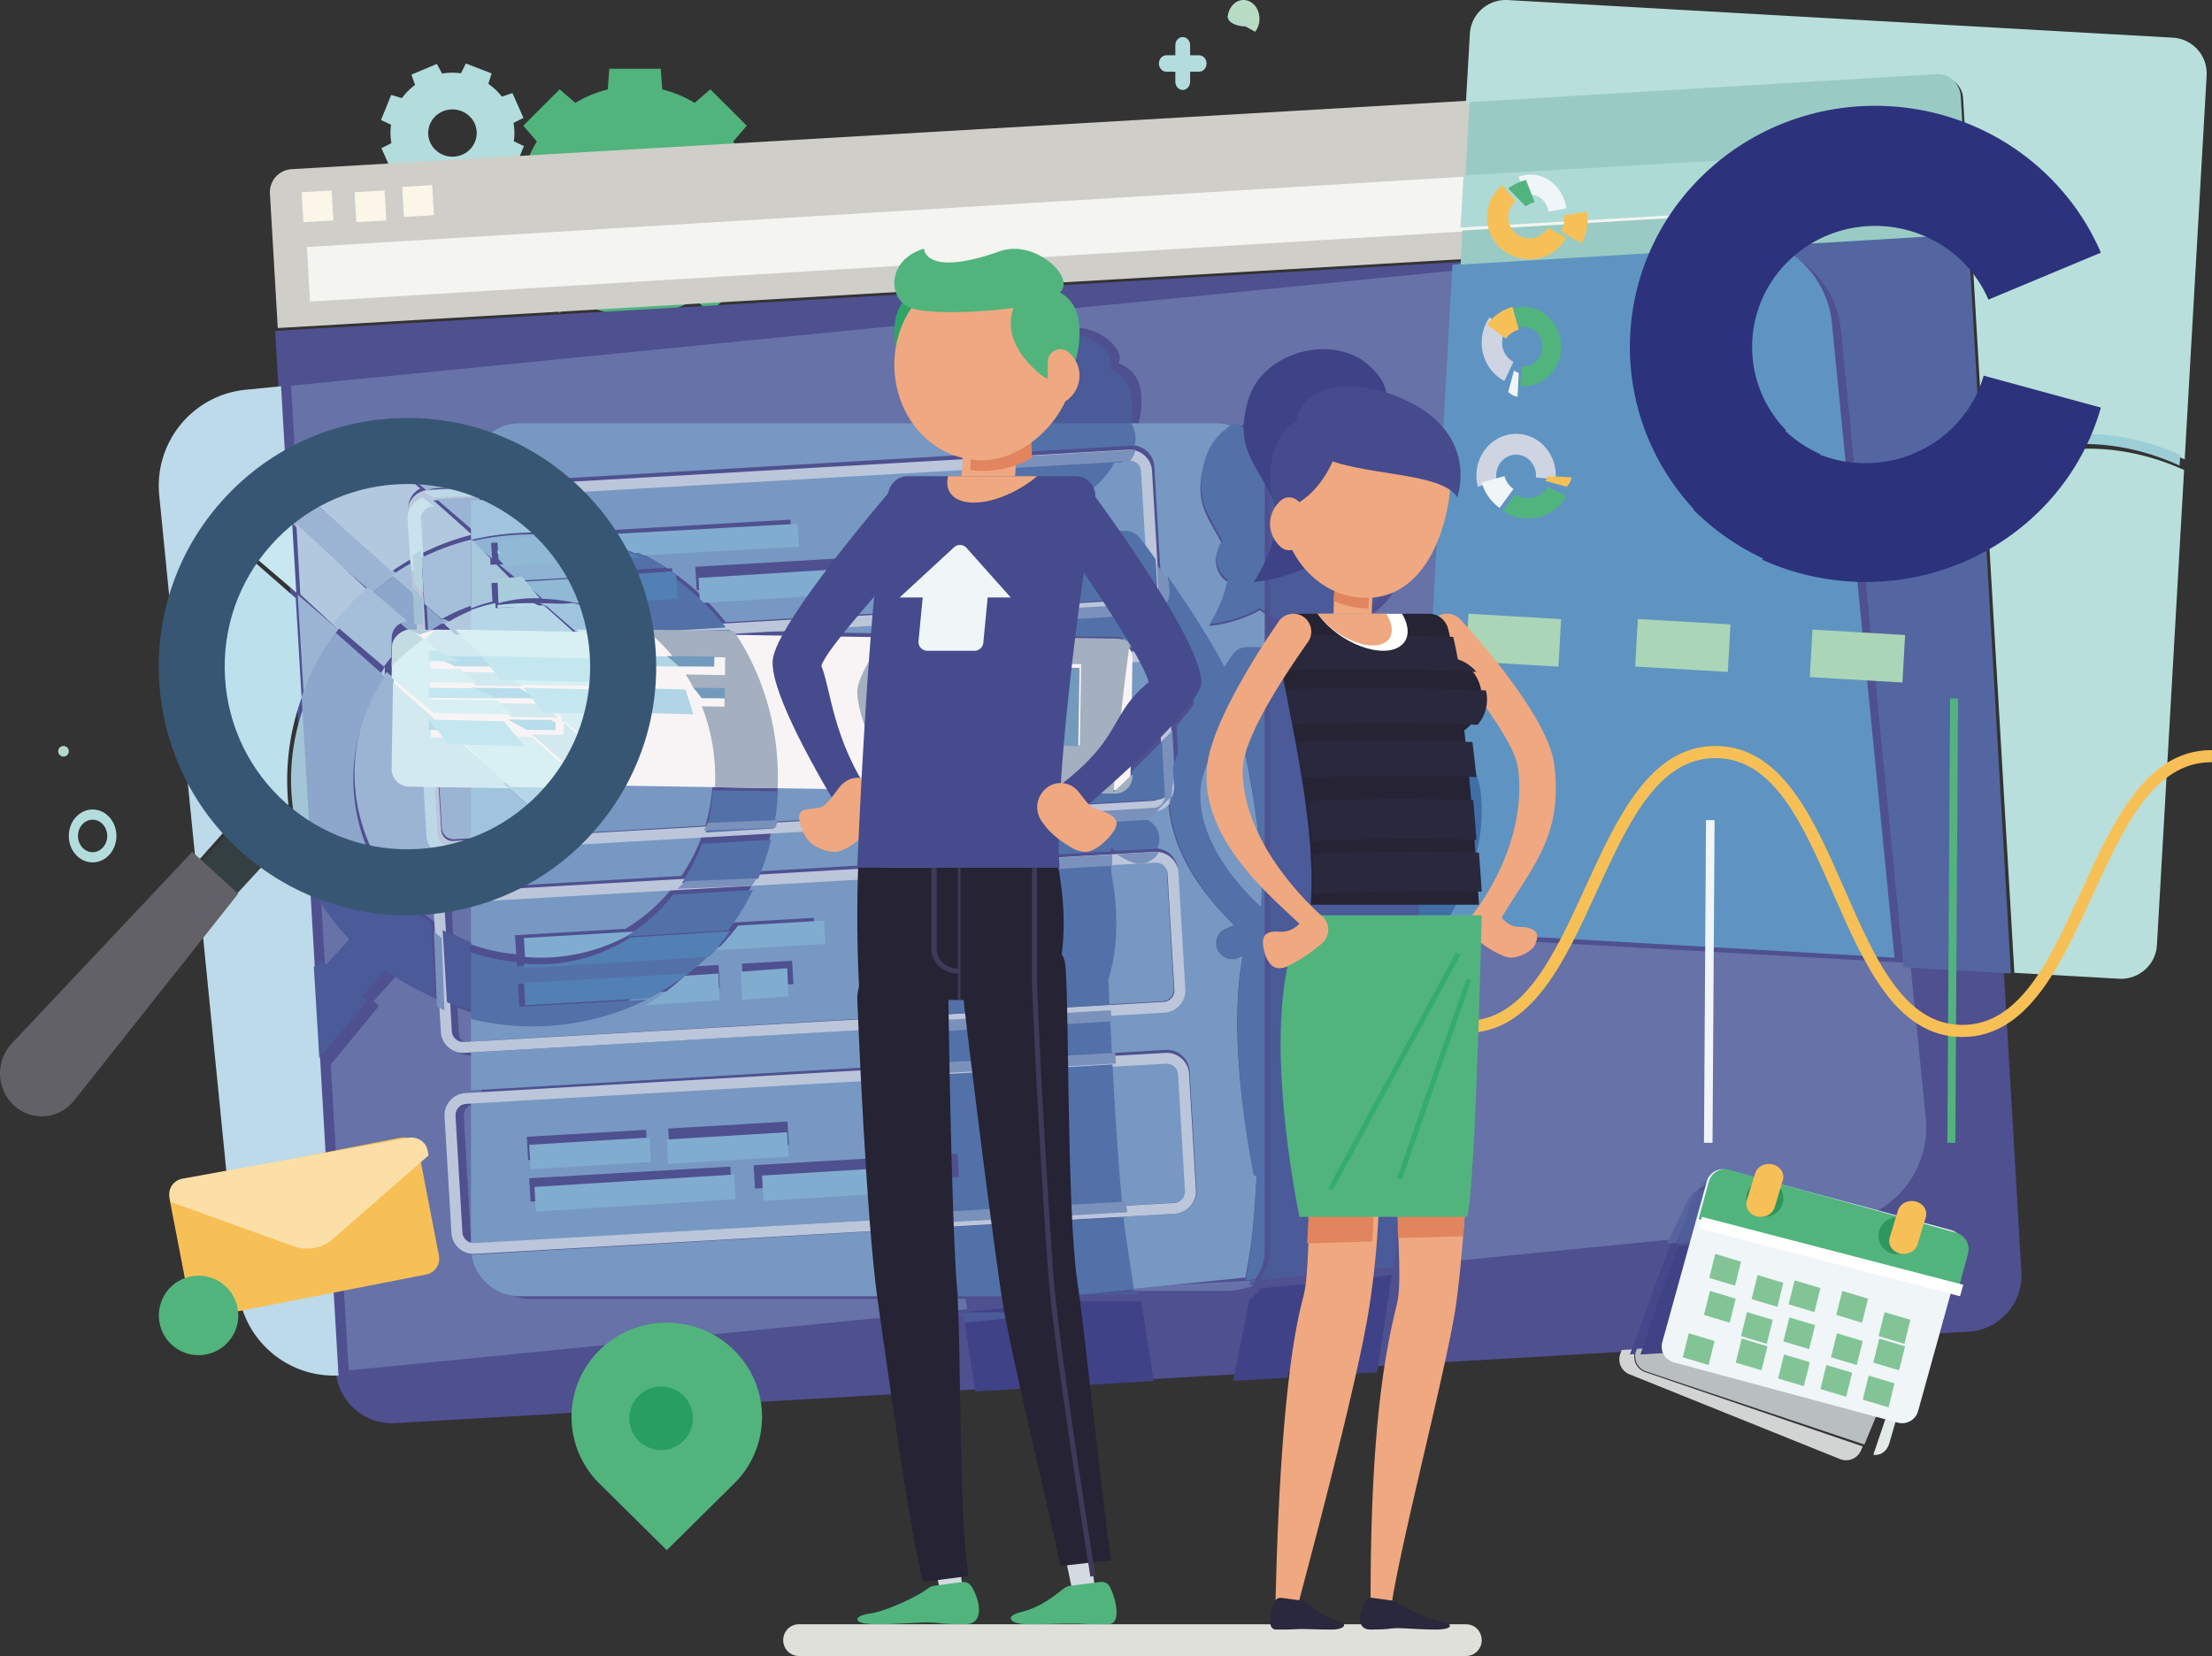 <svg width="418" height="313" xmlns="http://www.w3.org/2000/svg"><rect width="100%" height="100%" fill="#333333" stroke="none"/><g fill="none" fill-rule="evenodd"><path d="M124.263 45.356a8.402 8.402 0 0 0 1.755-1.34 8.433 8.433 0 0 0 1.34-1.754 8.514 8.514 0 0 0 0-8.524 8.55 8.55 0 0 0-1.338-1.756 8.596 8.596 0 0 0-1.757-1.34 8.518 8.518 0 0 0-8.526 0 8.483 8.483 0 0 0-1.755 1.34 8.428 8.428 0 0 0-1.34 1.756 8.505 8.505 0 0 0 0 8.524c.363.627.804 1.22 1.34 1.755.535.538 1.13.977 1.755 1.339a8.51 8.51 0 0 0 8.526 0M105.76 59.115l-6.875-6.875 2.56-2.97a21.55 21.55 0 0 1-2.538-6.12L95 42.862v-9.722l3.906-.29a21.561 21.561 0 0 1 2.539-6.12l-2.561-2.969 6.875-6.875 2.97 2.56a21.618 21.618 0 0 1 6.121-2.539l.288-3.906h9.722l.292 3.906a21.63 21.63 0 0 1 6.119 2.539l2.969-2.56 6.874 6.875-2.557 2.968a21.671 21.671 0 0 1 2.539 6.121l3.904.29v9.722l-3.904.29a21.66 21.66 0 0 1-2.539 6.119l2.558 2.97-6.875 6.875-2.969-2.56a21.57 21.57 0 0 1-6.12 2.537l-.29 3.908h-9.723l-.288-3.908a21.535 21.535 0 0 1-6.121-2.537l-2.97 2.56" fill="#51B47D"/><path d="M73.856 32l-1.773-3.99 1.876-.953a10.932 10.932 0 0 1-.056-3.48L72 22.68l1.932-4.745 2.017.615a11.484 11.484 0 0 1 2.488-2.498l-.692-1.943 4.812-2.027.98 1.825a11.926 11.926 0 0 1 3.573-.055L88.033 12l4.873 1.881-.632 1.964a11.46 11.46 0 0 1 2.564 2.423l1.998-.676 2.08 4.687-1.873.955c.203 1.166.219 2.338.056 3.477L99 27.61l-1.236 3.034L73.856 32M85.5 20.68c-.225 0-.45.016-.674.048a4.655 4.655 0 0 0-1.146.314 4.595 4.595 0 0 0-1.02.598 4.41 4.41 0 0 0-1.373 5.277c.163.366.372.694.615.994a4.64 4.64 0 0 0 4.274 1.65c.386-.057.77-.155 1.145-.314a4.595 4.595 0 0 0 1.022-.598 4.413 4.413 0 0 0 1.372-5.277 4.421 4.421 0 0 0-.617-.993 4.63 4.63 0 0 0-3.598-1.7" fill="#B3DDDD"/><path d="M237.183 6A241.545 241.545 0 0 0 232 3.202C232.152 1.403 233.432 0 234.991 0 236.652 0 238 1.593 238 3.56c0 .945-.31 1.803-.817 2.44" fill="#B9DCC5"/><path d="M235.47 5c-1.917 0-3.47-.813-3.47-1.817 0-.06.006-.122.019-.183 2.007.465 3.999.94 5.981 1.428-.633.352-1.532.572-2.53.572" fill="#B3DAC6"/><path d="M17.5 163c-2.482 0-4.5-2.244-4.5-5s2.018-5 4.5-5 4.5 2.244 4.5 5-2.018 5-4.5 5m0-8.074c-1.525 0-2.766 1.38-2.766 3.074 0 1.695 1.241 3.074 2.767 3.074 1.526 0 2.765-1.38 2.765-3.074 0-1.695-1.24-3.074-2.765-3.074M223.5 17c-.773 0-1.397-.694-1.397-1.55v-1.897h-1.706c-.773 0-1.397-.694-1.397-1.551 0-.859.624-1.553 1.397-1.553h1.706V8.553c0-.86.624-1.553 1.397-1.553s1.396.694 1.396 1.553v1.896h1.708c.77 0 1.396.694 1.396 1.553 0 .857-.626 1.55-1.396 1.55h-1.708v1.897c0 .857-.623 1.551-1.396 1.551" fill="#B3DDDD"/><path d="M12 143a1 1 0 1 1 0-2.002A1 1 0 0 1 12 143" fill="#B3DAC6"/><path d="M381.982 240.472c.343 5.86-4.135 10.885-10.002 11.227L259.6 258.232l-10.27.603-6.898.395-10.422.602-16.49.96-13.643.789-5.804.34-13.607.79-107.781 6.27c-5.868.343-10.898-4.129-11.241-9.988L52 62.54 370.522 44l11.46 196.472" fill="#4F5090"/><path d="M63.064 260c-9.242 0-17.154-7.025-18.09-16.435l-7.554-76.102 4.453 3.97 11.021-12.412-2.856-2.549a40.64 40.64 0 0 0 5.767 4.148 46.21 46.21 0 0 0 2.812 7.166l5.304 91.369c.015.277.043.55.079.82-.313.017-.625.025-.936.025m-26.066-96.78L30.09 93.626C29.095 83.6 36.397 74.668 46.4 73.67l6.713-.67 1.089 18.742a41.054 41.054 0 0 0-4.403 3.352 39.508 39.508 0 0 0-6.323 7.013 40.502 40.502 0 0 0-7.481 25.945 40.465 40.465 0 0 0 12.972 27.467l-2.864-2.553-9.106 10.254" fill="#BCDAE9"/><path d="M65.909 259c-.036-.269-.064-.54-.08-.817l-5.315-90.938a46.103 46.103 0 0 0 7.633 11.088l-4.342 4.855-1.014-.876-1.317 1.353 1.027 17.557 9.107-11.103-1.016-.897 4.367-4.857a46.698 46.698 0 0 0 9.331 5.253l.344 5.861a4.233 4.233 0 0 0 1.432 2.947 4.27 4.27 0 0 0 2.851 1.081l.257-.007 1.757-.102v7.16l-1.338.076a4.281 4.281 0 0 0-2.963 1.426 4.228 4.228 0 0 0-1.08 3.093l1.314 22.451a4.243 4.243 0 0 0 1.434 2.947 4.27 4.27 0 0 0 2.736 1.08c.678 4.454 4.539 7.868 9.203 7.868h82.238l.3 1.953-115.974 11.482c-.298.03-.596.051-.892.066m130.407-12.889c-.032-.204-.064-.409-.094-.612h5.86l.007.041-5.773.571m52.193-5.166c.196-1.114.366-2.137.508-3.052.585-3.793 1-9.427 1.302-15.568h6.397c-.416 5.615-.906 10.686-1.416 14.085-.17 1.142-.37 2.462-.592 3.921l-6.199.614m16.517-1.636l.219-1.416c.566-3.774 1.113-9.408 1.566-15.568h.944c1.019-4.376 1.849-29.71 2.189-42.593 1.736 1.014 3.302 1.653 3.566 1.747.359.15.717.206 1.094.206a2.994 2.994 0 0 0 2.774-1.878 2.98 2.98 0 0 0-.185-2.53l83.791 4.743 2.925 29.257c.944 9.44-5.557 17.91-14.753 19.634l-23.523-8.027a3.155 3.155 0 0 0-3.623 1.2 3.13 3.13 0 0 0-1.602 1.674l-3.412 8.408-51.97 5.143m-174.095-3.774c-1.052-.113-1.912-.964-1.976-2.053L87.64 211.03a2.194 2.194 0 0 1 2.074-2.316l1.217-.071v26.89m-1.982-38.111c-1.153 0-2.159-.892-2.226-2.066l-.287-4.898c1.48.537 2.98 1 4.495 1.382v5.47l-1.878.11c-.036.002-.07.002-.104.002m1.982-18.485a34.387 34.387 0 0 1-5.31-2.41l-.212-3.622a2.162 2.162 0 0 1 .555-1.583c.39-.44.93-.7 1.517-.733l3.45-.199v8.547m-7.484-3.74a34.217 34.217 0 0 1-3.791-2.912 34.096 34.096 0 0 1-5.907-6.81 40.748 40.748 0 0 0 6.962.186 40.8 40.8 0 0 0 10.22-1.915v4.556l-3.57.206a4.277 4.277 0 0 0-2.961 1.426 4.222 4.222 0 0 0-1.082 3.093l.129 2.17m186.264-9.354c-.543-7.476-1.594-20.165-3.032-30.132 1.585 2.085 3.117 4.252 4.395 6.291l-1.363 23.841m1.914-33.48a126.493 126.493 0 0 0-6.72-8.145 3.053 3.053 0 0 0-2.264-.977 3.763 3.763 0 0 0-1.132-.187H250.79a36.106 36.106 0 0 1 .133-4.113c8.246-.3 14.85-7.024 14.85-15.306 0 0 4.36-11.963-11.265-17.503a20.17 20.17 0 0 0-1.736-.507c-.396-1.164-1.189-2.347-2.642-3.662-2.032-1.838-4.697-2.683-7.42-2.683-2.319 0-4.681.614-6.734 1.748a9.338 9.338 0 0 0-3.491-.672H215.13a2.864 2.864 0 0 0-.06-.102c.282-.958.471-1.972.547-2.873.264-3.362-.02-7.08-4.284-8.751 1.459-2.275-3.21-6.697-8.057-6.697-.797 0-1.599.12-2.378.386-3.982 1.373-6.724 1.843-8.61 1.845-4.13 0-4.165-2.258-4.165-2.258-5.491 1.597-6.02 6.63-3.585 8.846-1.416 1.859-1.51 4.319-1.321 6.629.037.47.132 1.033.245 1.634-.043.443-.089.886-.106 1.34h-83.119a9.304 9.304 0 0 0-8.944 6.692 40.52 40.52 0 0 0-12.911-2.102 40.946 40.946 0 0 0-5.586.38 40.221 40.221 0 0 0-16.705 6.235L55 72.907 276.273 51l-4.648 81.364m-26.798-9.31h-3.036v-6.685c1.004.67 2.091 1.217 3.244 1.634a38.254 38.254 0 0 0-.208 5.052M231.244 244h-17.037c-.07-.25-.14-.495-.207-.738L237 242c-.118.35-.242.71-.371 1.082-1.533.58-3.386.918-5.385.918" fill="#6672A8"/><path d="M199.518 245h-5.827c-.642-4.19-1.209-7.903-1.618-10.601a98.07 98.07 0 0 1-.422-3.218l5.87-.342c.22 2.117.451 4.01.688 5.586.34 2.254.793 5.216 1.31 8.575m-19.497 0H98.254c-4.638 0-8.477-3.411-9.15-7.862.037.002.076.002.114.002l.255-.008 88.673-5.165a114.4 114.4 0 0 0 .568 4.458c.342 2.254.794 5.218 1.308 8.575m32.985-1.3c-.563-3.657-1.057-6.888-1.42-9.301a105.51 105.51 0 0 1-.55-4.348l11.045-.644a4.278 4.278 0 0 0 4.017-4.514l-1.306-22.432a4.251 4.251 0 0 0-1.426-2.946 4.18 4.18 0 0 0-3.09-1.071l-11.424.666c-.14-2.676-.258-5.106-.353-7.132l11.364-.663a4.275 4.275 0 0 0 4.015-4.514l-1.306-22.432c-.133-2.282-2.067-4.023-4.305-4.023-.07 0-.14.002-.209.004l-.715.043c.08-.162.15-.33.209-.505.731-2.083-.376-4.39-2.477-5.104l-.15-.075c.522-.482 1.026-.953 1.518-1.414l1.2-.07a4.263 4.263 0 0 0 3.164-1.698c.458 10.421 8.025 19.12 12.393 23.316-.62.319-1.164.563-1.483.675a2.97 2.97 0 0 0-1.67 3.847 2.958 2.958 0 0 0 2.759 1.876 2.8 2.8 0 0 0 1.088-.206c.112-.038.469-.188.975-.413-3.302 16.212 2.064 41.224 2.064 41.224h.544c-.3 5.629-.675 10.695-1.18 14.072-.236 1.543-.565 3.43-.964 5.56l-22.327 2.222M89.24 235.057c-.082 0-.161-.004-.24-.013v-26.868l87.022-5.07c.259 4.764.576 10.043.936 15.116l-34.543 2.012.257 4.413 34.615-2.015c.202 2.569.416 5.027.641 7.263l-88.577 5.16c-.038.002-.075.002-.11.002m48.763-14.564l-38.002 2.214.257 4.411 38.002-2.214-.257-4.411m-15.918-6.943l-22.542 1.312.258 4.413 22.54-1.313-.256-4.412m26.73-1.557l-22.54 1.311.258 4.414 22.54-1.314-.257-4.411m42.609 17.116c-.766-7.442-1.43-17.985-1.904-26.789l5.94-.345c.454 8.477 1.096 18.835 1.854 26.79l-5.89.344m19.398-1.131c-.752-7.686-1.401-18.2-1.86-26.79l11.435-.665.131-.004c.537 0 1.05.193 1.454.553.436.389.696.925.73 1.509l1.308 22.432a2.198 2.198 0 0 1-2.06 2.317l-11.138.648M89 206.092v-7.153l86.555-5.042c.097 2.085.217 4.507.356 7.132L89 206.092m100.41-5.85c-.138-2.63-.256-5.052-.356-7.131l5.946-.347c.096 2.038.214 4.464.353 7.132l-5.942.345M89 196.854v-5.465a46.563 46.563 0 0 0 14.21 1.366 46.676 46.676 0 0 0 18.701-5.12l14.13-.823-.257-4.411-6.358.371a46.403 46.403 0 0 0 4.103-3.683l20.498-1.193-.257-4.414-16.192.944a46.414 46.414 0 0 0 4.696-7.575l32.701-1.904c-.01.19-.013.289-.013.289s-.47 10.77.281 21.672c.032.777.105 2.514.214 4.91L89 196.854m60.68-15.262l-9.483.552.255 4.411 9.485-.552-.257-4.411m39.279 9.44a898.47 898.47 0 0 1-.17-3.787h5.967c.03.727.081 1.907.149 3.44l-5.946.347m19.443-1.133c-.11-2.419-.17-3.896-.176-3.967 0-.244-.055-.469-.092-.713 1.05-3.115 2.514-9.85.657-19.983-.055-.7-.09-1.453-.113-2.252l9.501-.553.13-.004c1.15 0 2.118.9 2.187 2.062l1.306 22.432a2.197 2.197 0 0 1-2.06 2.317l-11.34.66M97.535 180.35A34.22 34.22 0 0 1 89 178.496v-8.54l38.138-2.223a34.047 34.047 0 0 1-8.927 7.82l-20.886 1.217.21 3.58m140.769-8.885c-3.734-3.377-12.74-12.721-11.483-22.91.47-3.66 3.772-9.832 6.792-14.786 2.42 12.215 5.46 26.25 4.69 37.696M89 167.87v-4.552a40.017 40.017 0 0 0 6.918-3.002l36.661-2.135a34.017 34.017 0 0 1-3.82 7.374L89 167.87m54.265-3.162a45.946 45.946 0 0 0 2.448-7.293l20.69-1.205a4.045 4.045 0 0 0-.203 3.096 4.023 4.023 0 0 0 5.122 2.477c1.464-.506 2.796-1.37 3.903-2.251-.064 1.307-.115 2.43-.156 3.323l-31.804 1.853m65.39-3.81c0-.227.002-.458.004-.69.274.215.565.43.869.639l-.872.05m-109.044-2.883a40.49 40.49 0 0 0 3.983-3.183 39.349 39.349 0 0 0 6.22-7.104l24.834.404a33.97 33.97 0 0 1-1.36 7.922l-33.677 1.96m46.567-2.71a46.36 46.36 0 0 0 .818-6.971l20.685.335c.773 1.588 1.57 3.17 2.364 4.71-.29.222-.589.428-.869.586l-22.998 1.34m66.495-9.585l.344-21.209 2.944-.17.127-.004c1.15 0 2.12.9 2.188 2.064l.752 12.911a201.201 201.201 0 0 1-6.355 6.408m8.316-8.543l-.636-10.898c-.133-2.28-2.045-4.023-4.299-4.023-.07 0-.142.002-.215.005l-3.044.177a3.261 3.261 0 0 0-.654-1.017c.287-2.134.576-4.194.86-6.145l.873-.05c5.278 7.764 9.856 15.275 10.432 17.663-.46.906-1.653 2.419-3.317 4.288m9.621-9.786c-2.454-5.304-7.045-12.39-11.267-18.457l-1.208-20.747c-.133-2.28-2.05-4.023-4.296-4.023-.072 0-.145.002-.218.005l-.501.029c.113-.438.173-.897.173-1.37A5.486 5.486 0 0 0 212.49 80h17.255c1.227 0 2.398.238 3.471.672-2.611 1.45-4.72 3.752-5.589 6.713-2.195 7.525.62 10.264 3.284 15.405a4.903 4.903 0 0 0 .582 6.886l.45.263c-.826 4.372-3.434 8.369-3.434 8.369s4.953-.338 9.588-2.984c.292.231.592.449.902.657v6.68h-3.398c-.882 0-1.67.338-2.27.882l-.244.244-.131.15-.132.169c-.281.394-1.107 1.595-2.214 3.283m-52.778-7.494l-1.509-.024c.561-.75 1.14-1.518 1.734-2.295-.075.76-.152 1.533-.225 2.32m-11.324-.185l-23.182-.379 24.445-1.424c-.431.608-.855 1.209-1.263 1.803m-50.12-.895a39.476 39.476 0 0 0-.592-3.079 34.27 34.27 0 0 1 4.67 2.841l-4.078.238m20.748-1.208a47.337 47.337 0 0 0-10.107-9.53l-.04-.687-.895.05a46.682 46.682 0 0 0-5.505-3.121l29.052-1.693-.257-4.411-40.311 2.349c-.161-.03-.325-.06-.486-.088a40.74 40.74 0 0 0-7.674-7.658l82.075-4.78a15.138 15.138 0 0 0 10.585 7.227c.038 1.876-.094 3.772-.45 5.085h-9.681c-1.051 0-2.008.488-2.627 1.276a3.99 3.99 0 0 0-.957.826c-2.542 3.04-6.734 8.17-10.503 13.277l-32.22 1.878m29.826-12.545l-35.563 2.071.257 4.411 35.565-2.071-.26-4.411m50.11.645a310.39 310.39 0 0 0-2.201-3.049 3.37 3.37 0 0 0-.488-.544 3.328 3.328 0 0 0-2.946-1.764h-8.65c.338-2.345.357-4.71.263-6.624a14.988 14.988 0 0 0 6.323-6.36c.222.069.452.107.681.107.454 0 .91-.147 1.308-.483.233-.195.448-.41.645-.643l1.736-.102.128-.003c1.152 0 2.12.9 2.187 2.064l1.013 17.401M98.152 90.894a40.29 40.29 0 0 0-8.792-4.209A9.258 9.258 0 0 1 98.254 80h82.644a11.9 11.9 0 0 0-.007.368c0 1.994.388 3.899 1.094 5.642l-83.833 4.884" fill="#7798C2"/><path d="M370 43.528L52.49 62l-1.482-25.421a4.363 4.363 0 0 1 4.104-4.606l308.794-17.966a4.365 4.365 0 0 1 4.612 4.1L370 43.527" fill="#CFCEC9"/><path fill="#F4F4F1" d="M366 38.318L58.574 57 58 46.682 365.422 28 366 38.318"/><path fill="#FCF6E8" d="M63 41.669L57.33 42 57 36.33l5.67-.33.33 5.669M73 41.669L67.331 42 67 36.331 72.67 36l.33 5.669M82 40.67l-5.669.33L76 35.331 81.669 35 82 40.67"/><path d="M213.438 87.043l-.127.004L81.133 94.63a2.18 2.18 0 0 0-1.503.719 2.11 2.11 0 0 0-.55 1.553l1.301 22.026a2.167 2.167 0 0 0 2.308 2.022l132.18-7.586a2.175 2.175 0 0 0 1.503-.717c.39-.429.582-.982.55-1.554l-1.303-22.025c-.068-1.142-1.033-2.026-2.18-2.026M82.56 123c-2.235 0-4.118-1.724-4.25-3.952l-1.302-22.026a4.112 4.112 0 0 1 1.071-3.032 4.261 4.261 0 0 1 2.934-1.4l132.178-7.585c2.33-.116 4.363 1.635 4.5 3.945l1.301 22.024a4.125 4.125 0 0 1-1.07 3.034 4.254 4.254 0 0 1-2.934 1.4l-132.177 7.585-.25.007M216.438 125.043l-.127.004-132.178 7.584c-1.205.07-2.125 1.089-2.055 2.273l1.303 22.025a2.169 2.169 0 0 0 2.308 2.022l132.18-7.584c1.2-.07 2.12-1.089 2.051-2.274l-1.301-22.024c-.068-1.142-1.034-2.026-2.18-2.026M85.558 161c-2.236 0-4.12-1.724-4.25-3.952l-1.302-22.026c-.136-2.308 1.66-4.296 4.004-4.432l132.178-7.585c2.338-.114 4.364 1.634 4.5 3.945l1.304 22.024c.138 2.31-1.66 4.298-4.004 4.434l-132.18 7.585-.25.007" fill="#BBC6DB"/><path d="M210.341 150l-133.152-2.155A3.232 3.232 0 0 1 74 144.57l.37-22.4a3.23 3.23 0 0 1 3.29-3.17l133.153 2.156a3.228 3.228 0 0 1 3.187 3.274l-.365 22.4A3.233 3.233 0 0 1 210.34 150" fill="#F8F4F6"/><path d="M218.44 163.044l-.129.004-132.178 7.585a2.173 2.173 0 0 0-1.503.718c-.39.428-.584.98-.55 1.553l1.301 22.025c.07 1.186 1.124 2.078 2.31 2.024l132.178-7.584c1.202-.07 2.122-1.091 2.053-2.276l-1.301-22.024c-.07-1.14-1.035-2.025-2.18-2.025M87.555 199c-1.043 0-2.04-.37-2.825-1.061a4.137 4.137 0 0 1-1.42-2.89l-1.303-22.025a4.116 4.116 0 0 1 1.071-3.034 4.256 4.256 0 0 1 2.934-1.399l132.178-7.586c2.317-.11 4.363 1.636 4.5 3.946l1.302 22.024c.138 2.309-1.657 4.299-4.003 4.433l-132.18 7.585-.254.007" fill="#BBC6DB"/><path d="M400.815 185c-.128 0-.259-.004-.391-.011l-19.772-1.12-5.567-95.058c6.346-2.398 12.769-4.009 19.516-4.009 4.427 0 8.993.695 13.77 2.312a46.337 46.337 0 0 1 4.356 1.727l-5.132 89.78c-.204 3.597-3.2 6.379-6.78 6.379M374.97 86.835l-4.004-68.266c-.136-2.325-2.074-4.12-4.385-4.12-.085 0-.172.003-.26.007L277 19.634l.759-13.256c.204-3.598 3.2-6.378 6.777-6.378.13 0 .261.004.394.011l125.658 7.107c3.749.213 6.613 3.408 6.401 7.135l-4.147 72.576a48.501 48.501 0 0 0-3.862-1.496c-5.025-1.701-9.805-2.428-14.424-2.428-6.793 0-13.238 1.572-19.587 3.93" fill="#B8DFDB"/><path d="M411.884 88a46.29 46.29 0 0 0-4.37-1.746c-4.793-1.634-9.375-2.336-13.816-2.336-6.77 0-13.214 1.628-19.582 4.052L374 85.972C380.37 83.588 386.836 82 393.652 82c4.635 0 9.431.734 14.472 2.454 1.306.445 2.6.951 3.876 1.512L411.884 88" fill="#9CCED7"/><path d="M380 184l-20.261-1.163-11.856-120.4c-.817-8.309-7.04-14.758-14.8-16.14l38.836-2.286V44h.008L380 184M276 51.354l.097-1.704 40.657-2.391L276 51.354" fill="#5366A1"/><path d="M358 181l-82.622-4.74a2.957 2.957 0 0 0-1.493-1.32c-.39-.15-1.265-.544-2.177-1.07 2.922-4.542 8.169-14.585 6.736-26.318-.567-4.565-4.719-11.041-8.557-16.187l4.583-81.329 40.652-4.079L331.411 45c7.74 1.376 13.947 7.8 14.762 16.076L358 181m-89.771-12.874c-.062-.923-.138-2.035-.229-3.294L269.343 141c1.77 2.866 3.04 5.485 3.259 7.283.986 8.054-1.936 15.356-4.373 19.842" fill="#5F94C2"/><path d="M276 50l.355-6.435 89.446-5.358-.572-10.065-88.313 5.29.78-14.137 88.242-5.287c.086-.004.172-.008.256-.008 2.283 0 4.197 1.834 4.332 4.207L372 44.238v.012l-38.908 2.33-16.36.981L276 50" fill="#99CBC4"/><path fill="#AEDAD5" d="M276 43l.564-9.854L365.424 28l.576 9.789L276 43"/><path d="M220.442 201.045l-.13.004-132.179 7.584a2.183 2.183 0 0 0-1.505.717c-.39.43-.582.982-.55 1.555l1.303 22.024c.071 1.186 1.115 2.083 2.308 2.024l132.18-7.584c1.2-.07 2.123-1.09 2.053-2.275l-1.303-22.024a2.129 2.129 0 0 0-.728-1.481 2.188 2.188 0 0 0-1.449-.544M89.556 237c-1.045 0-2.04-.37-2.825-1.061a4.146 4.146 0 0 1-1.422-2.89l-1.301-22.024a4.122 4.122 0 0 1 1.07-3.034 4.26 4.26 0 0 1 2.935-1.399l132.177-7.584a4.22 4.22 0 0 1 3.08 1.052 4.15 4.15 0 0 1 1.421 2.892l1.302 22.024c.136 2.308-1.66 4.298-4.004 4.432L89.81 236.993l-.255.007" fill="#BBC6DB"/><path d="M131 126l-13-.113c.024-.247.04-.495.048-.744.01-.377.008-.758-.012-1.143l10.214.09c.993.608 1.91 1.246 2.75 1.91M131 135l-15-.369c.2-1.522.363-3.069.482-4.631l13.019.318A60.523 60.523 0 0 1 131 135M177.937 141l-3.709-.061c-.898-2.058-1.67-3.942-2.228-5.481l.089-5.576c.62-1.072 1.471-2.393 2.487-3.882l4.424.074A797.283 797.283 0 0 0 177.937 141" fill="#AFD5E7"/><path fill="#51B47D" d="M370 132.019L369.497 216l-1.497-.015.504-83.985 1.496.019"/><path fill="#F0F5F8" d="M278 186.017L277.797 215l-1.797-.019.203-28.981 1.797.017M324 155.02l-.385 60.98-1.615-.017.383-60.983 1.617.02"/><path d="M370.834 196h-.141c-12.453-.103-18.446-13.797-24.244-27.041-5.758-13.154-11.196-25.58-22.166-25.673h-.12c-10.892 0-16.517 12.29-22.47 25.3-5.994 13.093-12.193 26.632-24.552 26.632H277l.019-2.285h.122c10.892 0 16.517-12.289 22.472-25.299C305.606 154.54 311.803 141 324.161 141l.14.002c12.453.103 18.446 13.797 24.244 27.04 5.757 13.155 11.196 25.582 22.165 25.673h.122c10.894 0 16.519-12.29 22.472-25.3 5.997-13.094 12.194-26.633 24.553-26.633H418l-.019 2.287h-.124c-10.892 0-16.515 12.289-22.472 25.297C389.392 182.463 383.193 196 370.834 196" fill="#F7C056"/><path fill="#ABD5B7" d="M342 127.978l.496-8.978L360 120.022l-.498 8.978L342 127.978M309 125.978l.498-8.978L327 118.02l-.498 8.98L309 125.978M277 124.978l.496-8.978L295 117.022l-.5 8.978-17.5-1.022"/><path d="M102.188 181c-.993 0-1.987-.043-2.977-.128L99 177.29l20.996-1.217A34.546 34.546 0 0 1 102.188 181m33.206-1.39a46.21 46.21 0 0 0 1.736-1.843 47.19 47.19 0 0 0 2.335-2.823l16.277-.944.258 4.416-20.606 1.195M122 190a45.509 45.509 0 0 0 7.445-5.574l6.3-.426.255 5.056-14 .944M140.236 189l-.236-5.333 8.762-.667.238 5.333-8.764.667M120.923 105A49.396 49.396 0 0 0 109 101.31L150.734 99l.266 4.336L120.923 105M126.498 108.366a27.296 27.296 0 0 0-.498-.339l.477-.027.021.366M132.258 114l-.258-4.763L167.74 107l.26 4.763L132.258 114M100.26 221l-.26-4.625L122.74 215l.26 4.623L100.26 221M126.261 220l-.261-4.625L148.74 214l.26 4.623L126.261 220M101.255 229l-.255-4.66 37.745-2.34.255 4.66-37.745 2.34M144.265 227l-.265-4.808L179.661 220c.109 1.627.223 3.234.339 4.804L144.265 227" fill="#80ACD0"/><path d="M58 167l-.001-.002A56.21 56.21 0 0 1 56 160c.573.468 1.161.91 1.76 1.323L58 167" fill="#7C9EBD"/><path d="M60.343 200l-1.034-17.221 1.327-1.327 1.022.859 4.376-4.762c-3.153-3.31-5.727-6.965-7.694-10.875L58 161a41.59 41.59 0 0 0 13.682 3.938 33.726 33.726 0 0 0 5.953 6.68 34.401 34.401 0 0 0 3.821 2.857l.85 14.143a47.445 47.445 0 0 1-9.405-5.152l-4.402 4.763 1.024.88L60.343 200M89 190.799a48.106 48.106 0 0 1-4.53-1.356l-.822-13.664A35.134 35.134 0 0 0 89 178.142V190.8" fill="#4B5A98"/><path d="M100.633 194c-3.903 0-7.814-.469-11.633-1.41V180a35.622 35.622 0 0 0 8.625 1.81l.05.814L134 180.579a46.393 46.393 0 0 1-4.147 3.597l-31.977 1.799.26 4.31 24.123-1.36c-5.914 2.953-12.37 4.63-18.898 4.998-.908.051-1.818.077-2.728.077" fill="#5271A9"/><path d="M84 191a26.78 26.78 0 0 1-1.436-.827L82 176c.476.465.962.9 1.455 1.307L84 191" fill="#7A91BC"/><path d="M118.298 177a34.034 34.034 0 0 0 7.8-6.565c.38-.431.746-.87 1.101-1.316l15.092-.89a46.86 46.86 0 0 1-4.682 7.635L118.299 177m10.517-10.077a34.415 34.415 0 0 0 3.809-7.431l13.095-.772a46.647 46.647 0 0 1-2.441 7.35l-14.463.853m4.516-9.576a34.566 34.566 0 0 0 1.356-7.983l12.312.202a47.197 47.197 0 0 1-.816 7.025l-12.852.756m-12.785-37.765a34.104 34.104 0 0 0-4.656-2.863 40.465 40.465 0 0 0-.891-3.24l12.306-.725-.215-3.754a47.27 47.27 0 0 1 10.078 9.604l-16.622.978" fill="#5271A9"/><path d="M139 119.876l-17.466-.15a42.95 42.95 0 0 0-.534-.209l16.757-.517c.426.288.841.58 1.243.876M133 157c.267-.488.51-.98.73-1.478L147 155c-.143.492-.303.982-.479 1.468L133 157" fill="#7A91BC"/><path d="M146.96 149l-11.854-.205a38.21 38.21 0 0 0-.012-3.88 36.748 36.748 0 0 0-2.463-11.42l4.262.074.05-3.355-5.846-.102a35.265 35.265 0 0 0-1.517-2.638l7.405.128.05-3.357-9.91-.17A34.297 34.297 0 0 0 122 119l16.682.288c4.876 7.231 7.742 15.791 8.24 24.892.089 1.616.102 3.225.039 4.82" fill="#A4AFBF"/><path d="M128 168c.532-.468 1.035-.95 1.508-1.44L143 166c-.29.478-.597.95-.921 1.417L128 168" fill="#7A91BC"/><path d="M113.498 108a36.083 36.083 0 0 0-1.67-3.034l8.827-.48A46.28 46.28 0 0 1 126 107.32l-12.502.681m-4.416-6.9a5.206 5.206 0 0 1-.082-.1l.472.08-.39.02" fill="#5271A9"/><path d="M134.954 126l-6.724-.073A23.51 23.51 0 0 0 126 124l9 .097-.046 1.903M136.948 132l-4.373-.042A18.41 18.41 0 0 0 131 130l6 .059-.052 1.941" fill="#729ABC"/><path d="M99.048 183l-.048-.863c.96.087 1.922.132 2.884.132 6.004 0 11.993-1.716 17.254-5.1L138 176c-.715 1-1.47 1.975-2.262 2.922a46.712 46.712 0 0 1-1.681 1.909L99.047 183M99.252 190L99 185.767 130 184a45.244 45.244 0 0 1-7.362 4.665L99.252 190M111.847 106a48.152 48.152 0 0 0-2.847-4.974l.404-.026c4.022.863 7.916 2.337 11.596 4.382l-9.153.618M115.68 114a52.479 52.479 0 0 0-1.68-5.114l12.852-.886c.313.246.624.496.933.751l.215 4.398-12.32.851" fill="#527FB4"/><path fill="#343F41" d="M36 165.098L42.863 171 54 158.902 47.139 153 36 165.098"/><path d="M2.645 208.945c3.354 3.071 8.519 2.65 11.356-.93L45 168.93 36.342 161 2.224 197.226c-3.124 3.319-2.933 8.649.42 11.72" fill="#616167"/><path d="M77.259 165c-1.555 0-3.093-.086-4.607-.253-7.599-11.342-7.607-26.342.41-37.747l1.34 1.165-.26 15.605c-.029 1.77 1.417 3.23 3.23 3.258l3.442.055.574 9.615c.133 2.25 2.052 3.993 4.33 3.993l.254-.008 4.028-.229v2.578A41.883 41.883 0 0 1 77.259 165m8.444-6.376c-1.16 0-2.137-.899-2.204-2.047l-.564-9.46 7.065.112v11.155l-4.15.237c-.05.003-.099.003-.147.003" fill="#9CB4D3"/><path d="M89 163v-2.447l6.636-.38A38.763 38.763 0 0 1 89 163m0-4.412V148l6.09.097 7.91 6.912a38.727 38.727 0 0 1-3.82 2.996l-10.18.583" fill="#A0C4DE"/><path d="M84.914 162a4.36 4.36 0 0 1-4.34-4.108L80 148l2.125.034.565 9.733a2.23 2.23 0 0 0 2.208 2.107c.048 0 .098 0 .147-.004l4.158-.243 10.797-.632a40.553 40.553 0 0 1-3.759 2.35l-7.038.412-4.035.235-.254.008" fill="#BCD8E7"/><path d="M97 149l-6.648-.107-7.285-.116-2.187-.035-3.55-.059c-1.868-.029-3.359-1.552-3.33-3.399L74.27 129l7.897 6.95-.723-.011-.055 3.399 4.715.076L97 149" fill="#D3E9F0"/><path fill="#B7DDEB" d="M86 138l-5-.044.058-1.956.767.007L86 138"/><path d="M56.278 161a41.446 41.446 0 0 1-5.884-4.155l-1.09-.954c-7.592-6.887-12.586-16.568-13.233-27.517-.57-9.64 2.337-18.706 7.631-25.99a39.837 39.837 0 0 1 6.45-7.027A41.811 41.811 0 0 1 54.643 92l.453 7.688-4.944-4.33a39.837 39.837 0 0 0-6.45 7.025l12.184 10.67L57 131.885c-.002.004-.002.008-.004.01a45.977 45.977 0 0 0-2.643 18.343A46.259 46.259 0 0 0 56.278 161" fill="#BCE0EC"/><path d="M57.368 131l-1.12-18.611 7.673 6.61A45.089 45.089 0 0 0 57.368 131m13.041-18.94L55.455 99.178 55 91.58c.08-.052.16-.103.243-.153 4.954-3.115 10.654-5.233 16.841-6.05A43.043 43.043 0 0 1 77.796 85c4.601 0 9.043.732 13.204 2.09a8.948 8.948 0 0 0-.37 2.556v2.166l-8.216.463c-.629.035-1.229.198-1.771.47l-8.559-7.368c-6.187.817-11.887 2.935-16.84 6.05l19.795 17.055a48.025 48.025 0 0 0-4.63 3.578m20.22-10.717l-8.126-6.994.035-.004 8.091-.456v7.454" fill="#9CB4D3"/><path d="M89.197 102l-.197-.167v-7.235l12.165-.67a40.566 40.566 0 0 1 7.835 7.4 50.886 50.886 0 0 0-19.803.673M89 92.581v-2.101c0-.862.128-1.694.368-2.481a42.193 42.193 0 0 1 8.977 4.067L89 92.582" fill="#A0C4DE"/><path d="M81.757 94L80 92.955a5.803 5.803 0 0 1 1.673-.307l7.757-.302L98.318 92c.92.392 1.815.809 2.682 1.25l-11.57.45-7.64.298c-.012 0-.023 0-.033.002" fill="#BCD8E7"/><path d="M110.023 148.02L110 148l.036.001a.127.127 0 0 0-.013.019" fill="#A0C4DE"/><path d="M111.072 148l-.069-.002-10.503-9.189 5.972.097.04-2.38 7.488 6.55a40.209 40.209 0 0 1-2.928 4.924m-5.586-12.371l-8.782-.14-2.953-2.584 8.781.14 2.954 2.584m-6.75-5.905l-8.783-.141L87 127l8.783.14 2.953 2.584" fill="#D3E9F0"/><path d="M86 117.901l-5-.038c.926-.308 1.88-.596 2.856-.863l2.144.901" fill="#9CB4D3"/><path d="M93 125l-9.222-.167L80 121.057A36.997 36.997 0 0 1 82.386 119l4.694.085L93 125" fill="#D3E9F0"/><path fill="#B7DDEB" d="M95 126l-9.076-.08L82 124l9.076.08L95 126M102 132l-9.075-.08L89 130l9.077.082L102 132M104.963 138l-5.48-.057L96 136l8.058.082.942.525-.037 1.393"/><path d="M115.914 120l-6.517-.106-6.397-5.591 5.292-.303c2.811.61 5.527 1.56 8.1 2.832a39.21 39.21 0 0 1 .608 3.106l-1.086.062" fill="#A0C4DE"/><path d="M116.571 119.042l-.571-.009.564-.033a.613.613 0 0 1 .007.042" fill="#BCD8E7"/><path d="M117 125l-2.308-.043L109 119l6.466.126 1.09.02A57.312 57.312 0 0 1 117 125" fill="#D3E9F0"/><path d="M116.995 125L115 124l1.985.018c.017.33.018.658.01.982" fill="#B7DDEB"/><path d="M103.34 114.579L102 114c2.375.033 4.718.174 7 .419l-5.66.16" fill="#A1CCE3"/><path d="M60 162a46.98 46.98 0 0 1-2.786-1.336 41.137 41.137 0 0 1-2.125-10.596 40.786 40.786 0 0 1 2.918-18.059c.002-.002.002-.005.004-.009L60 162" fill="#A3C6D6"/><path d="M72.39 166a40.6 40.6 0 0 1-13.615-4.02L57 131.665a45.76 45.76 0 0 1 6.428-12.08l9.369 8.283c-7.963 11.522-7.955 26.674-.407 38.132m9.059-46.83l-.547-.01-.27-4.59L84 117.547a34.095 34.095 0 0 0-2.551 1.622m-2.652-.043l-1.244-.02H77.5c-.113 0-.225.005-.335.016l-7.374-6.521a47.275 47.275 0 0 1 4.54-3.601l4.084 3.61.382 6.516" fill="#8CA7CB"/><path fill="#A2C0D6" d="M80 118l-1.693-.036L78 111l1.784 2.094L80 118"/><path d="M79.349 119.955L77 119.009c.128-.006.259-.009.391-.009h.062l1.452.011 2.456.018.639.005a52.57 52.57 0 0 0-2.651.921" fill="#B2CDD8"/><path d="M116 116a36.016 36.016 0 0 0-8.01-2.64l7.104-.383c.346.99.647 1.998.906 3.023m-17.983-6.266l-3.689-3.038 17.311-.935a37.308 37.308 0 0 1 1.746 3.144l-15.368.83m-5.026-4.14L89 102.304a51.664 51.664 0 0 1 19.684-.655l.086.104-15.965.863.186 2.979" fill="#8EB3D3"/><path d="M95.456 107l-1.278-1.337-.178-3.616L109.258 101a47.288 47.288 0 0 1 2.742 4.865L95.456 107M108.93 114a33.006 33.006 0 0 0-6.444-.83L99 109.93l15.3-.93a43.143 43.143 0 0 1 1.7 4.57l-7.07.43" fill="#8FB9D5"/><path d="M50.568 155.505A20.89 20.89 0 0 1 50 155l.568.505" fill="#829DA4"/><path d="M113.751 142l-7.707-6.165.015-.83-1.072-.015-3.04-2.433 15.298.225a34.8 34.8 0 0 1-3.494 9.218m4.029-12.278l-19.74-.29L95 127l23 .336c-.045.801-.119 1.597-.22 2.386" fill="#D8EFF3"/><path d="M90 120l-3.956-.07L84 117.98a35.401 35.401 0 0 1 6-2.98v5" fill="#B1C8DE"/><path d="M109 120l-20-.328v-4.376A33.796 33.796 0 0 1 93.605 114l.054.936 9.103-.534L109 120" fill="#B5D6E6"/><path fill="#D8EFF3" d="M116 125l-24.27-.433L86 119l3.77.067 20.497.364L116 125"/><path d="M115.957 129l-21.331-.486L91 124l22.805.521 2.195 2.733a69.698 69.698 0 0 1-.043 1.746M116.513 135l-13.95-.335L99 130l18 .432a82.315 82.315 0 0 1-.487 4.568M106.542 136.482L106 136l.55.009-.008.473" fill="#C4E6EF"/><path d="M94.048 114.868l-.048-.494a48.617 48.617 0 0 1 6.074-.374c.287 0 .572.002.858.007l1.068.579-7.952.282" fill="#B6DBEA"/><path d="M74.02 108L55 91.022A39.331 39.331 0 0 1 71.181 85l8.224 7.335a4.19 4.19 0 0 0-1.207.945 4.197 4.197 0 0 0-1.063 3.061l.543 9.338A45.61 45.61 0 0 0 74.02 108m5.655-3.394l-.485-8.386a2.154 2.154 0 0 1 .545-1.568 2.14 2.14 0 0 1 1.457-.721L89 100.894v.22a45.357 45.357 0 0 0-9.325 3.492" fill="#B1C8DE"/><path d="M89 102.118V102l.103.092-.103.026" fill="#B5D6E6"/><path d="M77.678 108l-.669-9.797c-.082-1.184.381-2.326 1.307-3.212.427-.411.93-.745 1.485-.991L82 95.674c-.693.043-1.33.31-1.793.757-.474.455-.711 1.038-.67 1.645l.597 8.798c-.83.357-1.649.734-2.456 1.126" fill="#C8E3EE"/><path d="M83.484 117l-3.303-2.879-.518-8.706A46.106 46.106 0 0 1 89 102v12.498A33.885 33.885 0 0 0 83.484 117m-5.48-4.774L74 108.734a45.837 45.837 0 0 1 3.663-2.27l.342 5.762" fill="#A5BFDA"/><path d="M89 115v-12.951l.17-.049 3.466 3.515.065 1.25 1.096-.074L97 109.936l-4.124.275.179 3.5A27.16 27.16 0 0 0 89 115" fill="#A8C7DD"/><path d="M80 112l-1.729-1.741-.271-5.295a34.501 34.501 0 0 1 1.588-.964l.412 8" fill="#B7D3E0"/><path fill="#A8CEDE" d="M94.039 104.663L94 104l.702.624-.663.039M94.2 114l-.2-4.636 4.605-.364 3.395 4.084a25.466 25.466 0 0 0-2.961.06c-1.64.13-3.257.417-4.84.856"/><path d="M102.994 155L95 148l13.958.224.042.035a37.72 37.72 0 0 1-6.006 6.741" fill="#B5D6E6"/><path fill="#D8EFF3" d="M111 149l-14.512-.247L86 139l14.514.247L111 149"/><path d="M72.704 128l-.704-.774c.231-.416.474-.825.73-1.226l-.026 2" fill="#B1C8DE"/><path d="M97 135l-15.094-.233-7.906-6.68.051-3.02A35.751 35.751 0 0 1 79.245 120l3.737 3.157-1.6-.024-.054 3.27 5.597.085 3.066 2.59-8.708-.135-.056 3.27 12.707.196L97 135" fill="#D8EFF3"/><path fill="#C4E6EF" d="M87 125l-6-.051.059-1.949 1.714.014L87 125M94 132l-13-.113.056-1.887 8.91.078L94 132M99 141l-14.273-.328L81 136l14.273.328L99 141"/><path d="M56 112l-12-10.25A38.644 38.644 0 0 1 50.353 95l4.87 4.16L56 112" fill="#C8E7F0"/><path d="M63.926 119l-7.183-6.67L56 99l14 12.998a46.834 46.834 0 0 0-3.453 3.628A47.13 47.13 0 0 0 63.926 119" fill="#B1C8DE"/><path d="M72.548 126L63 117.862a46.947 46.947 0 0 1 2.799-3.307c1.17-1.257 2.4-2.44 3.686-3.555L77 117.407c-1.651.16-2.953 1.486-2.98 3.115l-.064 3.647c-.494.599-.962 1.21-1.408 1.831" fill="#A5BFDA"/><path d="M74 126l.075-3.775c.032-1.687 1.565-3.059 3.51-3.225L80 120.81a39.89 39.89 0 0 0-4.44 3.626A39.607 39.607 0 0 0 74 126" fill="#C2DCE2"/><path d="M77.034 91.48c-.68 0-1.367.021-2.053.06-9.208.537-17.655 4.626-23.786 11.518-6.133 6.889-9.213 15.753-8.677 24.961.537 9.208 4.626 17.655 11.517 23.788 14.222 12.656 36.09 11.38 48.748-2.84 6.13-6.89 9.213-15.755 8.677-24.963-.537-9.208-4.626-17.655-11.517-23.786-6.376-5.674-14.444-8.738-22.909-8.738zM76.962 173c-11.122 0-22.283-3.911-31.225-11.87-19.365-17.234-21.098-47.007-3.865-66.37 8.347-9.38 19.848-14.948 32.383-15.678 12.558-.732 24.607 3.465 33.986 11.812 9.38 8.347 14.95 19.849 15.678 32.384.73 12.537-3.466 24.605-11.813 33.987C102.832 167.685 89.924 173 76.962 173z" fill="#375673"/><path d="M333 105.785c16.234 7.374 36.072 5.139 50.27-7.224 6.86-5.97 11.456-13.479 13.73-21.526L374.85 71c-2.859 10.036-12.578 17.12-23.65 16.505a23.39 23.39 0 0 1-8.477-2.077L333 105.785M319.767 95.904c.34.376.697.735 1.053 1.096l16.697-15.656c-4.28-4.419-6.76-10.5-6.38-17.087.728-12.603 11.708-22.234 24.529-21.519 9.132.512 16.743 6.137 20.087 13.891L397 47.758a44.993 44.993 0 0 0-8.076-12.538c-17.035-18.766-46.346-20.404-65.436-3.658-19.105 16.76-20.756 45.577-3.72 64.342" fill="#2C327C"/><path d="M320 96.336A46.28 46.28 0 0 0 334.122 106L344 85.84a23.336 23.336 0 0 1-7.092-4.84L320 96.336" fill="#2C327C"/><path d="M287 33.391c2.538-.933 5.442-.189 7.336 2.147A7.89 7.89 0 0 1 296 39.4l-3.391.599c-.25-1.737-1.571-3.102-3.225-3.208-.452-.028-.89.04-1.295.19L287 33.393" fill="#F0F5F8"/><path d="M283.682 35.17l.201-.17 2.558 3.029a3.95 3.95 0 0 0-1.435 2.827c-.129 2.191 1.568 4.067 3.787 4.192a4.04 4.04 0 0 0 3.731-2.01L296 44.98a7.82 7.82 0 0 1-1.64 2.01c-3.301 2.911-8.375 2.626-11.323-.636a7.851 7.851 0 0 1 .645-11.185M295.572 41.72a4.93 4.93 0 0 0-.048-.993l4.364-.727a9.497 9.497 0 0 1-1.04 6L295 43.737a4.708 4.708 0 0 0 .572-2.017" fill="#F7C056"/><path d="M285 35.605A10.86 10.86 0 0 1 288.36 34l1.64 4.195c-.62.176-1.19.452-1.688.805L285 35.605M296 93.722c-1.403 2.68-4.376 4.447-7.709 4.265a8.271 8.271 0 0 1-4.291-1.46l2.365-3.118c1.516 1.05 3.64.989 5.091-.246.4-.34.71-.735.933-1.163L296 93.722" fill="#51B47D"/><path d="M293.988 90.342l-.02.26-3.72-.352a4.08 4.08 0 0 0-.942-2.994c-1.384-1.631-3.76-1.772-5.312-.317-1.104 1.036-1.49 2.606-1.121 4.012l-3.6 1.049a8.209 8.209 0 0 1-.26-2.556c.233-4.35 3.78-7.677 7.912-7.431 4.137.247 7.298 3.979 7.063 8.329" fill="#CFD4E2"/><path d="M285.283 91.776c.22.245.463.46.717.642L283.382 96A8.855 8.855 0 0 1 280 91.181L284.305 90c.177.64.503 1.247.978 1.776" fill="#F0F5F8"/><path d="M297 90.222c-.102.636-.425 1.236-.923 1.778L292 90.89c.26-.28.41-.582.463-.89l4.537.222" fill="#F7C056"/><path d="M284.28 72c-2.682-1.403-4.449-4.375-4.267-7.708a8.267 8.267 0 0 1 1.46-4.292l3.118 2.365c-1.05 1.514-.989 3.64.246 5.093.34.397.735.71 1.163.93L284.28 72" fill="#CFD4E2"/><path d="M287.493 72.988l-.235-.021.317-3.719a3.435 3.435 0 0 0 2.693-.943c1.47-1.382 1.597-3.76.287-5.31-.933-1.106-2.346-1.493-3.61-1.121l-.945-3.6a6.688 6.688 0 0 1 2.3-.262c3.915.235 6.91 3.78 6.688 7.912-.222 4.137-3.58 7.297-7.495 7.064" fill="#51B47D"/><path d="M285.222 63.28a4.63 4.63 0 0 0-.64.72L281 61.382A8.837 8.837 0 0 1 285.819 58L287 62.305c-.64.177-1.25.5-1.778.976" fill="#F7C056"/><path d="M286.778 75c-.637-.102-1.237-.423-1.778-.923L286.109 70c.28.26.583.412.891.466L286.778 75" fill="#F0F5F8"/><path d="M348.851 276a3.06 3.06 0 0 1-1.148-.224l-39.78-16.018a3.056 3.056 0 0 1-1.698-3.985l.25-.617 2.673-.156-.154.452a3.056 3.056 0 0 0 1.907 3.888l40.583 13.872c.172.058.343.1.516.128l-.302.744a3.068 3.068 0 0 1-2.847 1.916" fill="#D1D4D2"/><path fill="#46478A" d="M308 256l7.648-20.852L317 235l-6.49 20.838L308 256"/><path d="M315 235l4.083-8.34c.375-.766 1.075-1.34 1.917-1.66a2.946 2.946 0 0 0-.447.74l-3.787 9.115L315 235" fill="#57639F"/><path d="M354.432 275c-.143 0-.289-.014-.432-.041l7.737-22.87L363 252l-5.97 20.782c-.39 1.362-1.457 2.218-2.598 2.218" fill="#E3E8E8"/><path d="M362.024 254l2.733-7.163c.625-1.636-.12-3.494-1.665-4.152L342 233.665l4.127-.433a16.693 16.693 0 0 0 1.526-.232l17.308 6.282c1.578.574 2.415 2.385 1.875 4.053l-3.428 10.579-1.384.086" fill="#4A4C8E"/><path d="M342.131 231l-18.652-6.812a3.416 3.416 0 0 0-2.48.05c.583-.775 1.559-1.238 2.587-1.238.338 0 .682.05 1.018.154L348 230.41c-.52.089-1.05.158-1.584.206l-4.285.385" fill="#5B69A2"/><path d="M352.33 273a3.128 3.128 0 0 1-.518-.127l-40.73-13.658c-1.611-.542-2.467-2.252-1.914-3.828l.155-.445L361 252l-8.67 21" fill="#B9BEC0"/><path d="M310 256l6.975-20.547L341.38 233l21.681 8.846c1.589.646 2.354 2.468 1.711 4.073l-2.81 7.025L310 256" fill="#414186"/><path d="M317 235l3.064-8.991c.092-.265.212-.51.362-.73a3.037 3.037 0 0 1 2.414-.055l18.16 7.374L317 235" fill="#4F5D9A"/><path d="M370.888 236.296l-8.43 30.426c-.455 1.649-2.179 2.617-3.851 2.168l-42.296-11.385c-1.673-.452-2.655-2.15-2.2-3.798l8.43-30.428c.455-1.648 2.179-2.62 3.852-2.169l42.297 11.387c1.671.45 2.655 2.148 2.198 3.799" fill="#F0F5F8"/><path d="M371.887 236.958L369.99 244 321 230.421l1.895-7.044c.462-1.718 2.208-2.732 3.903-2.262l42.861 11.88c1.694.47 2.69 2.24 2.228 3.963" fill="#51B47D"/><path fill="#FFFFFE" d="M370.38 245L321 232.166l.62-2.166L371 242.836l-.62 2.164"/><path d="M336.876 227.422a3.499 3.499 0 1 1-6.752-1.844 3.499 3.499 0 0 1 6.752 1.844M361.876 234.423a3.5 3.5 0 1 1-6.751-1.846 3.5 3.5 0 0 1 6.75 1.846" fill="#2F965F"/><path d="M332.725 230a3.01 3.01 0 0 1-.719-.086c-1.45-.355-2.306-1.7-1.909-3l1.554-5.108c.395-1.305 1.897-2.081 3.34-1.715 1.454.354 2.309 1.699 1.912 3l-1.554 5.11c-.33 1.086-1.428 1.799-2.624 1.799M359.724 237c-.237 0-.479-.027-.72-.086-1.448-.357-2.304-1.7-1.907-3.002l1.555-5.11c.396-1.302 1.887-2.075 3.344-1.713 1.45.355 2.304 1.7 1.907 3.002l-1.553 5.11c-.332 1.086-1.428 1.799-2.626 1.799" fill="#F7C056"/><path fill="#83C497" d="M327.872 243L323 241.539l1.13-4.539 4.87 1.461-1.128 4.539M359.87 254l-4.87-1.461 1.128-4.539 4.872 1.461-1.13 4.539M351.872 250L347 248.539l1.13-4.539 4.87 1.461-1.128 4.539M342.87 248l-4.87-1.46 1.13-4.54 4.87 1.46-1.13 4.54M335.872 247L331 245.539l1.128-4.539 4.872 1.461-1.128 4.539M326.869 250L322 248.541l1.131-4.541 4.869 1.459-1.131 4.541M358.872 259L354 257.54l1.13-4.54 4.87 1.46-1.128 4.54M350.87 258l-4.87-1.459 1.13-4.541 4.87 1.459-1.13 4.541M341.87 255l-4.87-1.46 1.128-4.54 4.872 1.46-1.13 4.54M333.872 254L329 252.54l1.13-4.54 4.87 1.46-1.128 4.54M322.87 258l-4.87-1.459 1.128-4.541 4.872 1.459-1.13 4.541M356.87 266l-4.87-1.459 1.13-4.541 4.87 1.459-1.13 4.541M348.87 264l-4.87-1.46 1.128-4.54 4.872 1.458-1.13 4.542M340.87 262l-4.87-1.46 1.13-4.54 4.87 1.46-1.13 4.54M332.87 259l-4.87-1.46 1.13-4.54 4.87 1.46-1.13 4.54"/><path d="M32.056 226.679l3.835 19.877a2.986 2.986 0 0 0 3.514 2.387l41.167-8.063a3.01 3.01 0 0 0 2.372-3.54l-3.835-19.877c-.317-1.645-1.885-2.727-3.517-2.407l-41.168 8.065c-1.632.32-2.685 1.913-2.368 3.558" fill="#F7C056"/><path d="M32.057 226.16l.216 1.03 23.267 8.374c2.494.897 5.321.387 7.272-1.316L81 218.37l-.212-1.015c-.33-1.576-1.968-2.607-3.66-2.3l-42.615 7.716c-1.684.304-2.782 1.822-2.456 3.39" fill="#FCDFA7"/><path d="M30.14 249.93a7.5 7.5 0 1 0 14.722-2.861 7.5 7.5 0 0 0-14.723 2.86M138.728 280.404L126 293l-12.73-12.596a17.683 17.683 0 0 1 0-25.187c7.03-6.956 18.429-6.956 25.458 0a17.678 17.678 0 0 1 0 25.187" fill="#51B47D"/><path d="M129.243 272.24a6 6 0 1 1-8.485-8.483 6 6 0 0 1 8.485 8.484" fill="#289E60"/><path d="M184.276 263c-.778-5.1-1.57-10.323-2.276-14.975l13.797-1.39c.736 4.868 1.561 10.305 2.361 15.547l-13.882.818m19.804-1.17c-.833-5.47-1.677-11.01-2.402-15.787l.433-.043h13.59c.71 4.672 1.513 9.91 2.299 15.014l-13.92.816" fill="#3F4286"/><path d="M182.29 250c-.1-.668-.195-1.327-.29-1.968h13.245l.091.617L182.289 250m18.609-1.927l-.006-.041h.415l-.41.041m12.566-166.479h-30.614c.016-.458.06-.905.102-1.351-.11-.606-.2-1.174-.236-1.647-.182-2.328-.091-4.808 1.272-6.681-2.345-2.234-1.836-7.306 3.455-8.915 0 0 .034 2.275 4.012 2.275 1.818-.002 4.46-.475 8.296-1.859a6.774 6.774 0 0 1 2.291-.39c4.671 0 9.17 4.458 7.764 6.75 4.109 1.684 4.381 5.432 4.127 8.82-.073.908-.255 1.93-.527 2.896.02.034.04.068.058.102M215 244.693h-13l12.803-.693.197.693" fill="#4B5A98"/><path d="M201.158 245h-.43c-.52-3.359-.976-6.321-1.318-8.575-.237-1.576-.47-3.47-.69-5.586l13.592-.788c.18 1.642.364 3.113.553 4.348.366 2.413.863 5.644 1.429 9.3L201.158 245m-6.292 0H181.12a5741.82 5741.82 0 0 1-1.315-8.575c-.196-1.289-.387-2.794-.572-4.458l13.583-.786c.14 1.191.281 2.272.425 3.218.411 2.698.981 6.411 1.626 10.601m-15.853-15.105a340.812 340.812 0 0 1-.645-7.263l2.84-.165-.259-4.413-2.911.168a927.096 927.096 0 0 1-.942-15.116l13.577-.786c.478 8.804 1.146 19.347 1.916 26.79l-13.576.785m19.5-1.13c-.763-7.955-1.409-18.313-1.865-26.79l13.58-.786c.461 8.59 1.114 19.103 1.871 26.789l-13.587.788m-21.527-27.737c-.14-2.625-.26-5.047-.359-7.132l13.577-.786c.1 2.079.22 4.501.359 7.13l-13.577.788m19.553-1.133c-.14-2.668-.258-5.094-.354-7.132l13.577-.786c.096 2.026.215 4.456.355 7.132l-13.578.786m-20.01-8.078c-.11-2.396-.183-4.133-.215-4.91-.755-10.902-.283-21.672-.283-21.672l.013-.29 33.897-1.962c.023.8.059 1.552.113 2.252 1.869 10.132.397 16.868-.66 19.983.038.244.092.47.092.713.006.071.067 1.548.178 3.967l-13.576.786c-.068-1.533-.119-2.713-.149-3.44h-6c.037.884.094 2.179.17 3.787l-13.58.786m-.39-28.963c.04-.894.092-2.016.156-3.323-1.113.881-2.453 1.745-3.925 2.251a4.045 4.045 0 0 1-5.152-2.477 4.024 4.024 0 0 1 .204-3.096l50.33-2.915c-.495.461-1.002.932-1.527 1.414l.151.075a3.993 3.993 0 0 1 2.491 5.104c-.058.175-.13.343-.21.505l-7.86.454a16.362 16.362 0 0 1-.875-.64l-.003.69-33.78 1.958m-5.926-8.892c.281-.158.581-.364.874-.586-.799-1.54-1.6-3.122-2.378-4.71l41.94.68h.055c1.77 0 3.219-1.413 3.25-3.179l.007-.45a201.77 201.77 0 0 0 6.391-6.408l.557 9.52a2.2 2.2 0 0 1-2.07 2.316l-48.626 2.817m52.589-8.613l-.478-8.175c1.674-1.87 2.874-3.382 3.336-4.288-.579-2.388-5.183-9.9-10.492-17.664l1.56-.09a4.277 4.277 0 0 0 2.96-1.426 4.225 4.225 0 0 0 1.08-3.09l-.099-1.685c4.246 6.068 8.864 13.153 11.332 18.457-2.86 4.367-7.543 12.065-9.2 17.961m-9.376-23.931a3.243 3.243 0 0 0-2.302-1.002l-32.205-.522c.074-.786.15-1.559.226-2.319a286.88 286.88 0 0 0-1.743 2.295l-9.871-.16c.41-.594.836-1.195 1.27-1.803l45.49-2.634a545.215 545.215 0 0 0-.865 6.145m-43.033-5.69c3.791-5.107 8.007-10.237 10.564-13.276.283-.338.604-.6.962-.826a3.362 3.362 0 0 1 2.642-1.276h9.738c.358-1.313.49-3.209.452-5.085a15.226 15.226 0 0 1-10.646-7.228l29.185-1.69a5.377 5.377 0 0 1-.65.643c-.4.336-.858.483-1.315.483a2.31 2.31 0 0 1-.685-.107 15.031 15.031 0 0 1-6.359 6.36c.094 1.914.076 4.279-.264 6.624h8.7a3.35 3.35 0 0 1 2.962 1.764c.189.169.34.338.49.544.695.946 1.44 1.968 2.214 3.05l.296 5.03a2.174 2.174 0 0 1-.554 1.583c-.391.437-.929.696-1.518.73l-46.214 2.678m12.702-29.72a14.931 14.931 0 0 1-1.1-5.642c0-.124.004-.246.007-.368h31.775c.494.822.807 1.78.807 2.826 0 .473-.06.932-.173 1.37l-31.316 1.814" fill="#5271A9"/><path d="M169 119c.52-.729 1.052-1.46 1.593-2.197l46.236-2.7a2.18 2.18 0 0 0 1.518-.737c.393-.44.587-1.008.555-1.597l-.296-5.073a297.9 297.9 0 0 1 2.288 3.251l.098 1.7a4.282 4.282 0 0 1-1.08 3.116 4.266 4.266 0 0 1-2.962 1.438l-1.56.091c-.237-.35-.475-.702-.717-1.052l-.16 1.103L169 119m15.311-30.124a15.353 15.353 0 0 1-1.01-2.046l31.33-1.83a5.49 5.49 0 0 1-1.12 2.17l-29.2 1.706M167 158a4.092 4.092 0 0 1 2.29-2.13c.15-.05.313-.131.482-.232l48.292-2.959c1.204-.075 2.126-1.165 2.056-2.433l-.553-10.003c.705-.788 1.361-1.54 1.959-2.243l.474 8.59a18.83 18.83 0 0 0-.515 2.598c-.057.433-.094.867-.113 1.3a240.822 240.822 0 0 1-4.387 4.448L167 158" fill="#7A91BC"/><path d="M210.732 150h-.055l-42.085-.688c-3.867-7.955-7.144-15.997-6.514-19.412.392-2.154 2.541-5.835 5.33-9.9l9.906.161a183.773 183.773 0 0 0-3.53 4.882l-2.531-.042-.065 4.023c-.558.948-.94 1.708-1.1 2.225.06.7.424 1.922 1.007 3.493l-.09 5.58 2.416.04c1.02 2.295 2.198 4.8 3.427 7.298.134-2.312.284-4.745.443-7.235l8.987.148.25-15.321-8.127-.133c.14-1.681.284-3.33.435-4.933l32.316.528c.91.013 1.727.401 2.31 1.015-1.202 8.935-2.374 19.129-3.022 27.982a274.72 274.72 0 0 0 3.56-3.385l-.008.456a3.268 3.268 0 0 1-3.26 3.218m-21.703-24.708l-.248 15.32 15.274.252.25-15.323-15.276-.25" fill="#A4AFBF"/><path d="M176.588 195l-.099-2.11 13.703-.798c.028.654.063 1.36.097 2.11l-13.7.798m19.734-1.15c-.034-.758-.066-1.466-.097-2.11l13.699-.798.099 2.11-13.7.798M176 165.62c.015-.375.048-1.102.095-2.123l34.087-1.986c-.002.737.005 1.444.023 2.118L176 165.62m39.365-2.391a3.64 3.64 0 0 1-1.333-.229c-1.063-.367-2.072-.925-2.965-1.54L219 161c-.691 1.39-2.117 2.23-3.635 2.23M179.29 231c-.075-.649-.15-1.321-.223-2.017l13.834-.766c.077.702.154 1.376.23 2.017l-13.84.766m19.858-1.098c-.071-.654-.142-1.327-.212-2.02l13.846-.767c.07.7.144 1.372.217 2.02l-13.851.767m-22.036-27.01L177 200.87l13.836-.767c.036.663.073 1.34.113 2.025l-13.836.765m19.924-1.102c-.038-.688-.077-1.365-.111-2.024l13.836-.766c.036.66.073 1.336.113 2.025l-13.838.765" fill="#7A91BC"/><path d="M184.758 141l-8.683-.143c.31-4.843.667-9.919 1.072-14.744l7.853.129-.242 14.758m-12.423-.203l-2.335-.039.088-5.375c.563 1.52 1.341 3.381 2.247 5.414m-2.158-10.922l.063-3.875 2.446.04c-1.025 1.471-1.883 2.776-2.509 3.835M203.758 141L189 140.758l.24-14.758 14.76.24-.242 14.76" fill="#729ABC"/><path d="M177.208 225c-.071-1.574-.141-3.184-.208-4.816l1.837-.184.163 4.82-1.792.18" fill="#527FB4"/><path d="M233 261c1.128-5.406 2.223-10.806 3.081-15.362a9.399 9.399 0 0 0 2.16-2.117l8.463-.861c-.815 4.767-2.068 11.168-3.409 17.73L233 261m17.11-1.01c1.001-6.562 1.98-13.033 2.71-17.953L263 241c-.689 4.623-1.687 11.355-2.744 18.38l-10.147.61" fill="#3F4286"/><path d="M237.993 242a9.183 9.183 0 0 0 1.879-5.575v-113.52h3.065a38.12 38.12 0 0 1 .21-5.067 15.22 15.22 0 0 1-3.275-1.639V89.367c0-3.897-2.43-7.235-5.872-8.613A14.282 14.282 0 0 1 240.8 79c2.748 0 5.438.848 7.49 2.692 1.467 1.318 2.267 2.505 2.667 3.673.59.15 1.162.301 1.753.508 15.774 5.557 11.373 17.556 11.373 17.556 0 8.306-6.667 15.05-14.993 15.35a35.979 35.979 0 0 0-.133 4.126h10.82c.401 0 .782.075 1.144.188.838 0 1.676.32 2.286.98.663.723 3.62 4.012 6.784 8.17l-.556 9.668c-1.29-2.046-2.837-4.22-4.437-6.31 1.452 9.996 2.513 22.723 3.061 30.222l-.243 4.251c-.214 3.732 2.67 6.928 6.446 7.14l1.351.076c.423.752.52 1.677.187 2.538a3.022 3.022 0 0 1-2.8 1.883c-.382 0-.744-.056-1.106-.207-.266-.094-1.848-.734-3.6-1.752-.343 12.922-1.181 38.332-2.21 42.72h-.953c-.457 6.179-1.01 11.83-1.581 15.616l-.221 1.42-10.417 1.025c.225-1.464.427-2.788.598-3.933.515-3.41 1.01-8.495 1.429-14.127h-6.458c-.305 6.159-.724 11.81-1.315 15.615a148.82 148.82 0 0 1-.512 3.06l-8.66.852M236 243c.116-.313.226-.618.331-.914L238 242a8.647 8.647 0 0 1-2 1" fill="#4B5A98"/><path d="M235.373 242c.395-2.145.72-4.047.954-5.6.5-3.403.87-8.507 1.167-14.178h-.538s-5.31-25.198-2.042-41.53a17.21 17.21 0 0 1-.965.416 2.727 2.727 0 0 1-1.077.208 2.928 2.928 0 0 1-2.73-1.89c-.593-1.532.15-3.27 1.653-3.875.316-.114.854-.36 1.467-.681-4.322-4.227-11.809-12.99-12.262-23.489.583-.786.906-1.78.845-2.839l-.195-3.384c1.63-5.939 6.236-13.695 9.05-18.093a122.88 122.88 0 0 1 2.19-3.308l.13-.17.13-.152.242-.246a3.291 3.291 0 0 1 2.246-.888H239v113.922c0 2.1-.681 4.038-1.83 5.596l-1.797.181m-1.703-108.508c-2.989 4.99-6.256 11.209-6.72 14.895-1.244 10.264 7.667 19.678 11.361 23.08.761-11.53-2.246-25.67-4.64-37.975m-5.05-15.577s2.58-4.026 3.397-8.43l-.446-.265a5.01 5.01 0 0 1-.575-6.937c-2.636-5.18-5.42-7.94-3.249-15.52.86-2.982 2.946-5.302 5.53-6.763 3.355 1.384 5.722 4.733 5.722 8.644v26.928c-.306-.21-.603-.43-.893-.662-4.585 2.665-9.486 3.005-9.486 3.005" fill="#5271A9"/><path d="M221.01 152c-.017-.79-.013-1.587.016-2.395a29.014 29.014 0 0 1 .335-3.605l.105 3.262c.033 1.021-.141 1.98-.455 2.738" fill="#7A91BC"/><path d="M276.369 178l-1.448-.077c-4.047-.21-7.138-3.404-6.91-7.131l.262-4.247c.1 1.262.184 2.376.251 3.302 2.675-4.497 5.88-11.816 4.798-19.888-.238-1.803-1.633-4.428-3.575-7.3l.597-9.659c4.212 5.157 8.767 11.649 9.39 16.225 1.571 11.76-4.186 21.826-7.392 26.38 1 .527 1.96.922 2.39 1.072a3.167 3.167 0 0 1 1.637 1.323" fill="#416EA6"/><path d="M150.96 313h126.081c1.635 0 2.959-1.344 2.959-3.001 0-1.655-1.324-2.999-2.959-2.999h-126.08c-1.637 0-2.961 1.344-2.961 2.999 0 1.657 1.324 3.001 2.96 3.001" fill="#E0E0DB"/><path fill="#D3DAE2" d="M207 301l-1.5-12.145L200 288l2.648 12.71L207 301"/><path d="M202.231 299.733c-.393.05-.766.183-1.063.41-2.078 1.577-4.457 3.627-8.196 4.542-3.392.829-2.044 2.315 1.285 2.315 4.891 0 6.847-.175 9.025-.123 2.18.05.766.123 6.13.123 2.46 0 1.647-4.389.342-7.03-.358-.724-1.051-1.064-1.946-.948l-5.577.711" fill="#51B47D"/><path fill="#D3DAE2" d="M182 301l-1.5-12.145L175 288l2.65 12.71 4.35.29"/><path d="M176.494 299.732c-.374.05-.727.182-1.01.409-1.979 1.577-7.99 4.399-11.075 4.826-3.308.459-3.477 2.033 1.177 2.033 4.652 0 8.064-.4 10.138-.347 2.076.05 1.537.347 6.639.347 3.914 0 2.689-4.8 1.288-7.032-.426-.68-1-1.064-1.851-.947l-5.306.71" fill="#51B47D"/><path d="M176.29 54.04c3.44-.64 9.867 6.532 1.86 17.163-5.697 7.56-8.736-2.137-9.067-6.38-.35-4.454.115-9.462 7.208-10.783" fill="#2DA567"/><path d="M173.985 93.06c-1.956-1.615-4.87-1.356-6.504.582-6.053 7.17-20.256 24.514-21.401 30.706-.939 5.078 6.573 18.985 13.027 29.652l5.716-3.424c-7.428-10.55-7.787-20.234-9.614-24.725 1.073-3.39 11.339-14.437 19.918-24.601 1.633-1.935.818-6.574-1.142-8.19" fill="#454B8D"/><path d="M155.675 160.663c-2.106-.774-3.265-1.785-4.006-3.603-2.095-5.123 1.192-3.725 3.553-4.538 1.17-.403 2.85-3.094 3.506-3.86 1.618-1.886 4.043-2.255 5.947-.65 1.898 1.607 1.465 4.034.509 6.322-.545 1.302-1.59 4.013-5.126 5.93-1.56.847-2.51.94-4.383.399M192 86.1c0 3.879-.51 8.635-2.518 12.01-2.588 4.328-3.099 5.223-3.152 5.316-.95 1.66-2.606 2.574-4.314 2.574-.88 0-1.76-.242-2.57-.746-2.377-1.51-3.152-4.756-1.744-7.293 0 0 .405-.727 3.276-5.539.493-.82.757-2.369.88-4.14.158-2.406.035-5.223-.247-7.181-.422-2.891 1.48-5.614 4.226-6.043 2.73-.429 5.3 1.567 5.705 4.476.141.895.458 3.47.458 6.565" fill="#F0A880"/><path d="M206.943 94.467c-2.66 15.379-7.848 53.995-6.72 69.533H162s2.304-57.23 5.926-71.173a3.774 3.774 0 0 1 3.65-2.827h31.64c2.348 0 4.13 2.134 3.727 4.467" fill="#454B8D"/><path d="M198.36 189s4.61-8.577 1.647-25h-37.843s-.536 12.5.331 25h35.866" fill="#252334"/><path d="M203.604 242.422c-2.098-14.043-1.514-55.75-2.368-60.542-.744-4.161-7.15-3.957-11.306-3.83-4.18.17-8.094 5.78-7.925 10.006.067 1.698 4.994 41.707 7.213 56.575 1.602 10.714 8.607 38.827 11.183 51.369l9.599-1.105c-1.923-12.57-4.8-41.77-6.396-52.473M180.86 243.826c-1.136-14.52-1.642-55.556-1.659-55.967-.169-4.263-5.797-6.982-9.947-6.855-4.173.173-7.417 3.771-7.248 8.035.067 1.714 1.687 42.09 3.901 57.095 1.599 10.812 5.46 40.142 8.485 52.866l8.608-1.111c-1.917-12.684-1.29-43.174-2.14-54.063" fill="#252334"/><path d="M206.993 93.895a4.577 4.577 0 0 0-6.414-1.009c-2.047 1.502-2.68 5.608-1.186 7.667 8.237 11.35 16.799 24.727 17.682 28.4-8.18 6.629-4.299 11.048-20.075 21.846l4.065 5.201c22.358-18.917 25.89-25.2 25.933-26.859.173-6.446-12.46-24.849-20.005-35.246" fill="#454B8D"/><path d="M195 86.57c-2.73 1.555-5.906 2.43-9.303 2.43-.789 0-1.578-.039-2.346-.156.182-2.507.04-5.443-.283-7.484-.486-3.014 1.698-5.852 4.853-6.3 3.135-.447 6.088 1.634 6.553 4.666.162.934.526 3.617.526 6.844" fill="#E1855E"/><path d="M169 68.92c0 9.744 7.057 18.08 16.643 18.08C193.808 87 203 78.388 203 68.642 203 58.901 195.231 51 185.643 51 176.057 51 169 59.177 169 68.92M205.182 161c-1.146.013-2.103-.386-3.505-1.285-1.904-1.22-3.346-2.376-4.782-4.406-1.422-2.005-1.124-4.625.712-6.236 1.833-1.61 4.588-1.382 6.15.508.765.917 2.073 2.967 3.172 3.285 3.477 1.008 4.9 2.043 3.591 4.128-1.129 1.797-3.575 3.985-5.338 4.006" fill="#F0A880"/><path d="M196.702 54.034c-3.443-.63-10.522 7.496-.698 16.231 5.394 4.796 7.581-1.433 7.913-5.61.35-4.388-.116-9.32-7.215-10.62" fill="#51B47D"/><path d="M188.953 47.483c6.63-2.354 14.615 5.116 11.252 7.864-1.481 1.21-1.411 1.027-5.175 2.172-3.764 1.147-19.525 2.414-23.408.483-3.88-1.931-3.9-8.95 2.981-11.002 0 0 .08 5.551 14.35.483" fill="#51B47D"/><path d="M204 71c0 1.792-.828 3.397-2.128 4.47-1.525 1.259-3.872.125-3.872-1.824v-5.293c0-1.946 2.347-3.082 3.872-1.824 1.3 1.073 2.128 2.679 2.128 4.47" fill="#F0A880"/><path d="M191 112.924l-8.363-9.37a1.643 1.643 0 0 0-2.347-.116L170 112.924h4.362l-.791 8.237c-.097.984.67 1.839 1.647 1.839h8.95c.853 0 1.568-.657 1.648-1.516l.824-8.56H191" fill="#F0F5F8"/><path d="M179.152 90c-.854 3.553 1.96 5.648 6.888 4.82 3.442-.58 7.136-2.44 9.96-4.82h-16.848" fill="#F0A880"/><path d="M206.048 298c-.068-.429-6.889-43.071-7.937-56.806-1.105-14.437-3.111-50.952-3.111-56.623V164h.964v20.57c0 5.66 2.004 42.128 3.107 56.554 1.046 13.697 7.86 56.3 7.929 56.729l-.952.147M181 189h.5v-25h-.5zM181 184c-2.758 0-5-2.066-5-4.608V164h1v15.392c0 2.033 1.794 3.686 4 3.686V184" fill="#3E3A57"/><path d="M258.617 68.996c-6.877-6.044-20.01-2.467-22.704 6.463-2.697 8.93 1.132 11.83 4.369 18.316 3.235 6.488-3.355 16.225-3.355 16.225s20.283-1.341 20.266-18.658c-.012-10.79 9.797-14.992 1.424-22.346" fill="#3E4287"/><path d="M263.24 133.52a3.92 3.92 0 0 1-1.846.48c-1.237 0-2.433-.572-3.102-1.605-.04-.055-.609-.903-3.711-5.367-2.515-3.652-2.738-9.37-2.515-13.224.122-2.066.345-3.597.426-4.003.304-1.807 2.15-3.025 4.096-2.766 1.988.276 3.346 1.936 3.042 3.725a31.404 31.404 0 0 0-.385 4.538c-.081 3.117.243 6.492 1.46 8.226 3.305 4.777 3.792 5.496 3.792 5.496 1.014 1.568.446 3.578-1.257 4.5M262 189.81c-.02 1.34-.615 25.562-1.73 43.616-.02.189-.02.377-.04.566-.345 5.075-1 9.999-1.518 13.281-2.289 14.885-13.193 55.01-13.597 56.727l-4.115-.32c.115-.416.462-40.824 5.23-58.312.75-2.736.808-6.66 1.078-11.036.019-.208.019-.415.038-.623 1.135-17.827 1.23-43.748 1.25-44.068 0-3.113 2.577-5.641 5.77-5.641h.019c3.192 0 7.615 2.698 7.615 5.81M278.995 189.861c-.055 1.315-1.03 25.585-2.481 43.468l-.018.169c-.423 5.24-.883 9.918-1.379 13.299-1.69 11.44-10.31 44.369-12.11 56.203l-4.007-.864c0-33.793 3.05-47.769 4.999-55.771.68-2.78.386-8.171.257-12.698l-.018-.451c-.515-18.785.294-33.662.183-42.772.13-3.118 6.175-6.5 9.281-6.443 3.05.131 5.422 2.742 5.293 5.86" fill="#F0A880"/><path d="M258.96 110.625a31.685 31.685 0 0 0-.354 4.375c-2.351-.053-4.59-.551-6.606-1.44.112-1.992.317-3.468.392-3.86.28-1.742 1.978-2.916 3.77-2.667 1.828.267 3.079 1.867 2.799 3.592" fill="#E1855E"/><path d="M273.83 94.318c-1.49 9.54-6.315 18.682-15.623 18.682S242 104.481 242 94.918C242 85.353 248.393 77 257.701 77s17.601 7.873 16.128 17.318M288.849 175.393c-1.703-.508-3.052.472-5.1-1.984 6.302-10.252 11.617-15.804 9.937-28.976-1.183-9.268-16.018-25.51-17.707-27.331-1.268-1.368-3.435-1.476-4.843-.247a3.266 3.266 0 0 0-.257 4.705c5.818 6.282 15.306 18.267 15.997 23.69 1.882 14.762-8.405 27.341-8.503 27.46l-.135.197-.196.292-.139.284-.129.313-.077.307-.062.32-.015.312.002.325.044.305.066.326.104.288.133.31.16.268.198.288.214.232.179.195.133.106.017.019.012.006c2.7 2.32 5.05 3.199 5.49 3.365.412.157.836.232 1.254.232 1.368 0 3.934-1.173 4.465-2.484.692-1.716.567-2.58-1.242-3.123" fill="#F0A880"/><path d="M261 189.888c-.018 1.357-.586 25.901-1.65 44.194-.018.192-.018.383-.036.574L247 235c.018-.21.018-.42.037-.63 1.08-18.065 1.172-44.33 1.19-44.654 0-3.155 2.456-5.716 5.498-5.716h.018c3.042 0 7.257 2.734 7.257 5.888M278.995 189.9c-.055 1.325-1.034 25.757-2.492 43.76l-12.31.34-.02-.454c-.516-18.91.296-33.887.185-43.059.13-3.14 6.202-6.543 9.321-6.486 3.064.132 5.445 2.76 5.316 5.9" fill="#E1855E"/><path d="M245.569 230s-8.983-41.929 1.555-57H280s-1.132 50.254-2.714 57H245.57" fill="#51B47D"/><path d="M279.359 169.136c.091 1.195.128 1.864.128 1.864h-31.803l.11-1.864c0-.185.018-.371.018-.56.074-2.256.019-4.586-.128-6.971-.018-.242-.018-.487-.036-.746-.055-.876-.11-1.771-.202-2.666-.018-.263-.055-.503-.073-.764a150.29 150.29 0 0 0-.825-6.75c-.018-.207-.055-.41-.091-.615a147.19 147.19 0 0 0-.422-2.797c-.018-.17-.055-.317-.091-.486a227.131 227.131 0 0 0-1.228-7.046l-.018-.058c-.201-1.042-.385-2.105-.586-3.151l-.037-.203c-.44-2.24-.86-4.458-1.3-6.6-.055-.317-.129-.618-.184-.914-.128-.71-.274-1.417-.403-2.109-.073-.429-.165-.874-.238-1.303-.33-1.697-.623-3.337-.897-4.94l-.037-.337c-.073-.82.11-1.603.494-2.256a3.729 3.729 0 0 1 3.225-1.864h25.3c1.336 0 2.564.727 3.205 1.864.183.28.311.616.403.95.11.466.238.952.33 1.456.293 1.267.586 2.701.86 4.25a6.827 6.827 0 0 1 1.778.877c.623.408 1.19.932 1.667 1.51.476.56.861 1.212 1.136 1.902.165.373.293.762.384 1.154a7.93 7.93 0 0 1 .202 1.753c0 1.735-.568 3.339-1.539 4.607l-.22.26a6.783 6.783 0 0 1-1.539 1.455c.055.522.129 1.063.165 1.602l.019.095c.256 2.293.494 4.624.714 6.917l.055.615c.092.895.165 1.771.238 2.627.019.263.055.524.074.785.183 2.256.384 4.438.53 6.488.037.355.074.688.092 1.026.055.82.129 1.602.165 2.35.037.353.074.708.092 1.062.201 2.647.348 4.866.44 6.488.036.392.054.726.073 1.043" fill="#252334"/><path d="M280 168.526a463.6 463.6 0 0 0-31.833.474c.074-2.205.018-4.482-.13-6.814-.018-.237-.018-.474-.037-.729a441.919 441.919 0 0 1 31.463-.31c.037.346.074.693.092 1.039.204 2.587.352 4.755.445 6.34M279 158.73a417.661 417.661 0 0 0-31.085.27c-.22-2.295-.494-4.628-.824-6.981-.018-.212-.054-.424-.091-.636a426.061 426.061 0 0 1 31.396-.174c.019.27.055.54.073.81.183 2.333.385 4.59.531 6.711M279 146.877a494.061 494.061 0 0 0-32.713.123c-.378-2.22-.814-4.457-1.268-6.658l-.019-.053a510.187 510.187 0 0 1 33.243-.035l.019.088c.265 2.166.51 4.368.738 6.535M281 132.216c0 1.705-.58 3.28-1.57 4.527l-.225.257a480.007 480.007 0 0 0-34.84-.055l-.037-.202c-.45-2.2-.88-4.38-1.328-6.488 12.586-.404 25.19-.33 37.794.238.131.55.206 1.136.206 1.723M279 127a476.19 476.19 0 0 0-36.804-.205c-.075-.427-.168-.874-.243-1.301a219.663 219.663 0 0 1-.916-4.929l-.037-.335a470.959 470.959 0 0 1 33.61.15c.299 1.264.597 2.696.878 4.24a7.088 7.088 0 0 1 1.812.874c.635.409 1.214.93 1.7 1.506" fill="#29283C"/><path d="M250.672 177.175l.16-.423.068-.202.07-.423.03-.217-.013-.444-.01-.2-.098-.433-.05-.201-.157-.361-.115-.247-.192-.271-.206-.28-.03-.041-.233-.21-.194-.184c-.166-.13-15.118-12.976-14.86-27.695.113-6.428 9.172-19.499 12.335-24.017a3.387 3.387 0 0 0-.822-4.71 3.365 3.365 0 0 0-4.698.822c-1.263 1.802-12.373 17.874-13.512 27.073-1.691 13.71 11.843 24.746 17.409 30.092-2.24 2.137-3.804 1.307-5.143 1.507-1.843.275-1.968 1.623-1.565 3.449.28 1.268.656 1.89 1.144 2.543 1.11 1.483 2.93.73 3.315.524 1.588-.845 3.776-1.924 6.43-4.27l.02-.019.154-.129.303-.338.087-.089.019-.029.26-.417.094-.16" fill="#F0A880"/><path d="M249.333 86.1c6.894 3.936 23.106 2.893 26.043 7.9 0 0 4.856-13.322-12.535-19.495-15.966-5.67-23.099 6.118-13.508 11.594" fill="#454B8D"/><path d="M251.452 79.647C256.132 81.26 249.405 96 241.9 96c-3.242 0-3.646-20.9 9.552-16.353" fill="#454B8D"/><path d="M240 99c0 1.792.827 3.397 2.128 4.47 1.526 1.26 3.872.123 3.872-1.824v-5.291c0-1.95-2.346-3.083-3.872-1.826-1.301 1.073-2.128 2.678-2.128 4.472" fill="#F0A880"/><path fill="#33AC6E" d="M251.818 225l-.818-.46L275.182 180l.818.46L251.818 225M264.89 223l-.89-.3 13.112-37.7.888.3-13.11 37.7"/><path d="M249 116l.27.366c.875 1.183 2.007 2.293 3.366 3.312 2.805 2.08 6.083 3.322 8.77 3.322 1.524 0 2.75-.408 3.57-1.181 1.378-1.304 1.364-3.466-.032-5.819H249" fill="#FFFFFE"/><path d="M249 116c.73 1.032 1.717 2.056 2.926 2.995 3.831 2.967 8.44 3.897 10.297 2.066 1.153-1.136.98-3.057-.238-5.061H249" fill="#F0A880"/><path d="M246.14 302.549c.272.037.533.138.742.307 1.455 1.183 3.12 2.721 5.736 3.408 2.376.62 1.432 1.736-.897 1.736-3.424 0-4.792-.131-6.319-.092-1.526.038-.537.092-4.29.092-1.721 0-1.154-3.292-.24-5.272.25-.543.735-.8 1.36-.71l3.907.531M263.288 302.548c.275.037.538.138.746.306 1.463 1.184 5.907 3.3 8.186 3.622 2.444.344 2.569 1.524-.87 1.524-3.44 0-5.962-.3-7.494-.262-1.533.04-1.136.262-4.905.262-2.895 0-1.99-3.6-.954-5.273.316-.512.74-.8 1.37-.711l3.921.532" fill="#29283C"/></g></svg>
